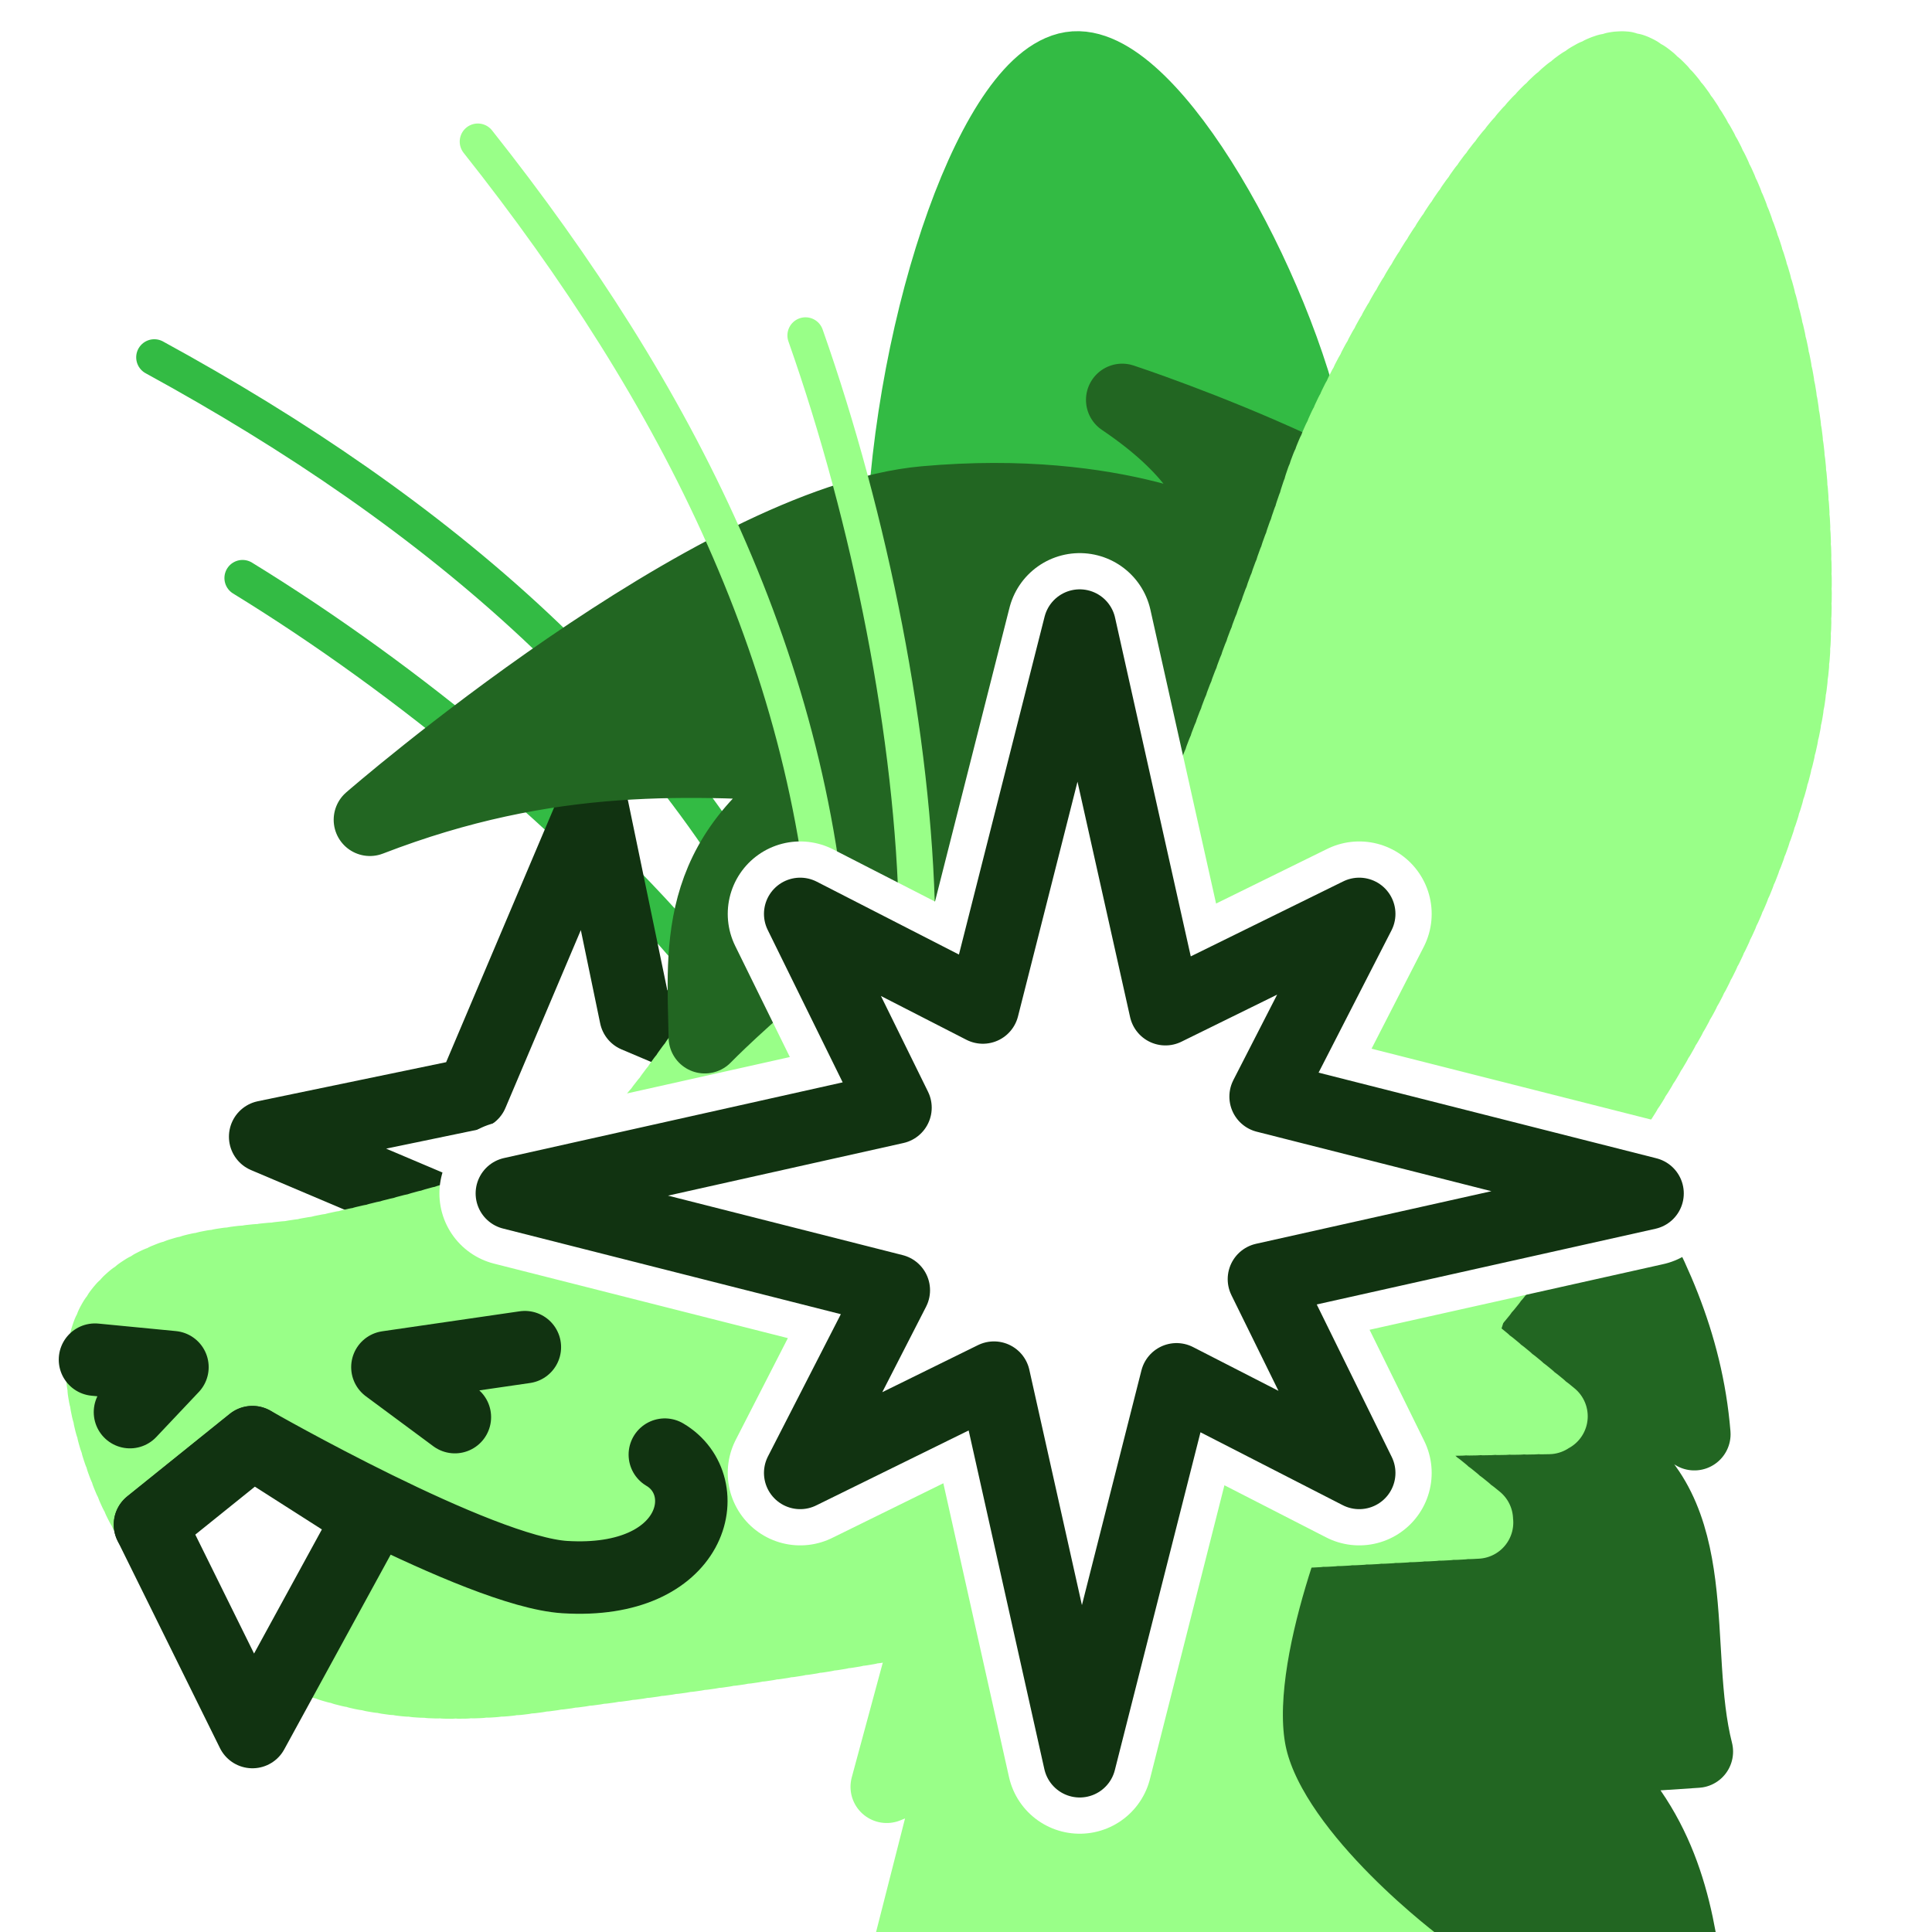 <?xml version="1.0" encoding="UTF-8" standalone="no"?>
<!-- Created with Inkscape (http://www.inkscape.org/) -->

<svg
   version="1.1"
   id="svg824"
   width="1706.667"
   height="1706.667"
   viewBox="0 0 1706.667 1706.667"
   sodipodi:docname="ying_hyper.svg"
   inkscape:version="1.1 (c68e22c387, 2021-05-23)"
   inkscape:export-filename="D:\Pictures\yingmotes\ying_hyper.png"
   inkscape:export-xdpi="72"
   inkscape:export-ydpi="72"
   xmlns:inkscape="http://www.inkscape.org/namespaces/inkscape"
   xmlns:sodipodi="http://sodipodi.sourceforge.net/DTD/sodipodi-0.dtd"
   xmlns="http://www.w3.org/2000/svg"
   xmlns:svg="http://www.w3.org/2000/svg">
  <defs
     id="defs828">
    <filter
       inkscape:collect="always"
       style="color-interpolation-filters:sRGB"
       id="filter6955"
       x="-0.139"
       y="-0.139"
       width="1.278"
       height="1.278">
      <feGaussianBlur
         inkscape:collect="always"
         stdDeviation="31.351"
         id="feGaussianBlur6957" />
    </filter>
  </defs>
  <sodipodi:namedview
     id="namedview826"
     pagecolor="#ffffff"
     bordercolor="#666666"
     borderopacity="1.0"
     inkscape:pageshadow="2"
     inkscape:pageopacity="0.0"
     inkscape:pagecheckerboard="0"
     showgrid="false"
     inkscape:zoom="0.32026963"
     inkscape:cx="220.12702"
     inkscape:cy="1088.1456"
     inkscape:window-width="1920"
     inkscape:window-height="1001"
     inkscape:window-x="-9"
     inkscape:window-y="-9"
     inkscape:window-maximized="1"
     inkscape:current-layer="g7011" />
  <g
     id="layer1"
     inkscape:label="Ying Smug"
     style="display:inline"
     inkscape:groupmode="layer">
    <path
       style="display:inline;fill:#262;stroke:#262;stroke-width:64;stroke-linecap:round;stroke-linejoin:round;-inkscape-stroke:none;paint-order:fill markers stroke;stop-color:#000000"
       d="m 1298.031,865.098 c 70.798,131.454 185.382,239.025 198.706,401.828 -29.438,-19.135 -55.932,-14.719 -79.483,13.247 91.022,54.7 58.514,175.917 81.69,267.15 l -99.353,6.624 c 66.759,58.919 81.773,128.186 90.522,198.706 l -494.507,2.208 c -24.38,-41.481 23.115,-208.563 66.236,-227.044 0,0 3.379,-20.015 -75.353,-9.455 C 1015.23,1271.09 1172.184,1096.186 1298.031,865.098 Z"
       id="path3091"
       sodipodi:nodetypes="cccccccccc"
       inkscape:label="mane" />
    <path
       style="opacity:1;fill:#9f8;fill-opacity:1;stroke:#9f8;stroke-width:64;stroke-linecap:round;stroke-linejoin:round;stroke-miterlimit:4;stroke-dasharray:none;stroke-dashoffset:0;stroke-opacity:1;paint-order:fill markers stroke;stop-color:#000000"
       d="m 848.093,1338.888 -64.785,239.508 62.822,-25.521 -51.043,200.244 459.384,-15.705 c 0,0 -127.607,-94.233 -149.202,-184.539 -21.595,-90.306 51.043,-253.25 51.043,-253.25 z"
       id="path3340"
       inkscape:label="neck" />
    <g
       id="g12988"
       inkscape:label="head"
       inkscape:groupmode="layer">
      <path
         style="display:inline;fill:none;fill-opacity:1;stroke:#3b4;stroke-width:32;stroke-linecap:round;stroke-linejoin:round;stroke-miterlimit:4;stroke-dasharray:none;stroke-dashoffset:0;stroke-opacity:1;paint-order:fill markers stroke;stop-color:#000000"
         d="m 214.247,510.634 c 146.957,90.167 298.173,215.743 401.657,338.766"
         id="path6280-0-6"
         sodipodi:nodetypes="cc"
         inkscape:label="eyelash left small" />
      <path
         style="display:inline;fill:none;fill-opacity:1;stroke:#3b4;stroke-width:32;stroke-linecap:round;stroke-linejoin:round;stroke-miterlimit:4;stroke-dasharray:none;stroke-dashoffset:0;stroke-opacity:1;paint-order:fill markers stroke;stop-color:#000000"
         d="M 136.307,315.67 C 386.364,452.289 592.003,626.13 711.506,872.152"
         id="path6280-3"
         sodipodi:nodetypes="cc"
         inkscape:label="eyelash left big" />
      <path
         style="opacity:1;fill:#3b4;fill-opacity:1;stroke:#3b4;stroke-width:64;stroke-linecap:round;stroke-miterlimit:4;stroke-dasharray:none;stroke-dashoffset:0;stroke-opacity:1;paint-order:fill markers stroke;stop-color:#000000"
         d="m 838.982,834.567 c 0,0 -47.97,-170.623 -41.949,-353.256 6.624,-200.914 83.898,-417.283 152.342,-421.699 68.443,-4.416 178.836,192.083 207.538,331.177 28.702,139.094 -4.416,445.985 -4.416,445.985 z"
         id="path1640"
         inkscape:label="leftear"
         sodipodi:nodetypes="cssscc" />
      <path
         sodipodi:type="star"
         style="display:inline;fill:#ffffff;stroke:#131;stroke-width:109.243;stroke-linecap:round;stroke-linejoin:round;stroke-opacity:1;paint-order:fill markers stroke;stop-color:#000000"
         id="path1030-3"
         inkscape:flatsided="false"
         sodipodi:sides="4"
         sodipodi:cx="986.56647"
         sodipodi:cy="1002.7049"
         sodipodi:r1="493.81824"
         sodipodi:r2="193.07112"
         sodipodi:arg1="1.5707963"
         sodipodi:arg2="1.912337"
         inkscape:rounded="0"
         inkscape:randomized="0"
         transform="matrix(0.586,0,0,0.586,-54.508,416.551)"
         d="m 986.566,1496.523 -64.667,-311.899 -429.151,-181.919 311.899,-64.667 181.919,-429.151 64.667,311.899 429.151,181.919 -311.899,64.667 z" />
      <path
         id="path1148"
         style="display:inline;opacity:1;fill:#9f8;stroke:#9f8;stroke-width:64;stroke-linecap:round;stroke-linejoin:round;stroke-miterlimit:4;stroke-dasharray:6.4, 6.4;stroke-dashoffset:0;stroke-opacity:1;paint-order:fill markers stroke;stop-color:#000000"
         inkscape:label="head"
         d="m 1299.055,1153.559 c 0,0 -0.108,-10.821 -0.951,-28.418 -0.422,-8.799 -1.026,-19.291 -1.895,-30.973 -0.869,-11.681 -2,-24.552 -3.473,-38.105 -1.473,-13.553 -3.289,-27.788 -5.523,-42.201 -2.235,-14.413 -4.889,-29.005 -8.043,-43.268 -1.577,-7.131 -3.279,-14.182 -5.115,-21.086 -1.836,-6.904 -3.807,-13.662 -5.922,-20.213 -2.115,-6.551 -4.373,-12.892 -6.787,-18.963 -2.414,-6.071 -4.983,-11.87 -7.715,-17.334 -2.732,-5.464 -5.935,-10.786 -9.539,-15.961 -3.604,-5.175 -7.611,-10.205 -11.949,-15.084 -4.338,-4.879 -9.007,-9.609 -13.94,-14.186 -4.932,-4.576 -10.126,-8.999 -15.514,-13.266 -5.387,-4.266 -10.967,-8.375 -16.67,-12.324 -5.703,-3.949 -11.53,-7.738 -17.41,-11.363 -11.761,-7.251 -23.737,-13.847 -35.371,-19.76 -11.634,-5.913 -22.926,-11.142 -33.32,-15.66 -10.395,-4.519 -19.891,-8.326 -27.934,-11.395 -16.085,-6.137 -26.354,-9.318 -26.354,-9.318 -106.831,-15.988 -232.175,6.969 -312.625,60.014 -101.267,66.77 -136.887,176.629 -198.707,211.955 -61.82,35.325 -225.2,77.273 -280.396,83.897 -55.196,6.623 -183.25,6.625 -161.172,123.641 22.078,117.016 112.599,282.605 377.541,247.279 264.942,-35.326 313.515,-44.157 536.508,-88.314 22.897,-4.534 53.848,-18.32 86.828,-36.947 l 213.871,-11.428 -92.926,-75.256 c 5.358,-4.84 10.6,-9.718 15.633,-14.637 l 142.076,-2.375 -84.881,-69.668 c 3.481,-6.554 6.481,-13.021 8.627,-19.307 1.052,-3.082 2.033,-6.627 3.047,-9.977 z" />
      <path
         style="display:inline;fill:#262;stroke:#262;stroke-width:64;stroke-linecap:round;stroke-linejoin:round;-inkscape-stroke:none;paint-order:fill markers stroke;stop-color:#000000"
         d="M 880.931,744.045 C 763.916,771.643 622.613,916.257 622.613,916.257 620.953,833.211 611.28,749.437 735.213,677.809 c -124.695,-7.457 -249.288,-15.117 -408.452,46.365 0,0 303.226,-263.622 490.142,-280.397 172.212,-15.455 264.942,37.533 264.942,37.533 -0.192,-45.683 -31.458,-88.259 -90.522,-128.055 0,0 295.852,97.145 333.385,194.291 37.533,97.145 28.702,167.796 28.702,167.796 l -243.752,34.923 c 0,0 -111.711,-33.819 -228.727,-6.221 z"
         id="path1637"
         sodipodi:nodetypes="zcccsccsccz"
         inkscape:label="top hair" />
      <path
         id="path13483"
         style="display:inline;opacity:1;fill:#9f8;stroke:#9f8;stroke-width:64;stroke-linecap:round;stroke-linejoin:round;stroke-miterlimit:4;stroke-dasharray:6.4, 6.4;stroke-dashoffset:0;stroke-opacity:1;paint-order:fill markers stroke;stop-color:#000000"
         inkscape:label="rightear"
         d="m 1432.895,59.611 c -79.483,-10e-7 -239.79,284.87 -267.15,370.92 -24.36,76.614 -98.927,269.491 -120.113,324.15 0,0 10.268,3.181 26.354,9.318 8.042,3.068 17.539,6.876 27.934,11.395 10.395,4.519 21.686,9.747 33.32,15.66 11.634,5.913 23.61,12.509 35.371,19.76 5.88,3.625 11.707,7.414 17.41,11.363 5.703,3.949 11.283,8.058 16.67,12.324 5.387,4.266 10.582,8.689 15.514,13.266 4.932,4.576 9.602,9.306 13.94,14.186 4.338,4.879 8.345,9.909 11.949,15.084 3.604,5.175 6.807,10.497 9.539,15.961 2.732,5.464 5.301,11.263 7.715,17.334 2.414,6.071 4.672,12.412 6.787,18.963 2.115,6.551 4.086,13.309 5.922,20.213 1.836,6.904 3.538,13.955 5.115,21.086 3.154,14.263 5.808,28.854 8.043,43.268 2.235,14.414 4.051,28.648 5.523,42.201 1.473,13.553 2.604,26.424 3.473,38.105 0.869,11.681 1.473,22.174 1.895,30.973 0.843,17.597 0.951,28.418 0.951,28.418 C 1395.917,1036.026 1576.365,788.555 1585.234,565.209 1597.378,259.422 1484.437,59.611 1432.895,59.611 Z" />
      <g
         id="g13003"
         inkscape:label="face">
        <path
           style="opacity:1;fill:none;fill-opacity:1;stroke:#131;stroke-width:64;stroke-linecap:round;stroke-linejoin:round;stroke-miterlimit:4;stroke-dasharray:none;stroke-dashoffset:0;stroke-opacity:1;paint-order:fill markers stroke;stop-color:#000000"
           d="m 83.898,1201.07 68.443,6.623 -37.533,39.741"
           id="path2163"
           inkscape:label="left nostril" />
        <path
           style="opacity:1;fill:none;fill-opacity:1;stroke:#131;stroke-width:64;stroke-linecap:round;stroke-linejoin:round;stroke-miterlimit:4;stroke-dasharray:none;stroke-dashoffset:0;stroke-opacity:1;paint-order:fill markers stroke;stop-color:#000000"
           d="m 401.828,1251.85 -59.612,-44.157 121.432,-17.663"
           id="path2198"
           inkscape:label="right nostril" />
        <path
           style="opacity:1;fill:none;fill-opacity:1;stroke:#131;stroke-width:64;stroke-linecap:round;stroke-linejoin:round;stroke-miterlimit:4;stroke-dasharray:none;stroke-dashoffset:0;stroke-opacity:1;paint-order:fill markers stroke;stop-color:#000000"
           d="m 132.471,1346.787 90.522,-72.859 c 0,0 199.901,114.502 275.981,119.224 115.267,7.153 134.856,-80.807 88.314,-108.184"
           id="path2200"
           sodipodi:nodetypes="ccsc"
           inkscape:label="mouf" />
        <path
           style="opacity:1;fill:#ffffff;fill-opacity:1;stroke:#131;stroke-width:64;stroke-linecap:round;stroke-linejoin:round;stroke-miterlimit:4;stroke-dasharray:none;stroke-dashoffset:0;stroke-opacity:1;paint-order:fill markers stroke;stop-color:#000000"
           d="m 222.993,1530.039 -90.522,-183.251 90.522,-72.859 103.769,66.235 z"
           id="path2202"
           sodipodi:nodetypes="ccccc"
           inkscape:label="toof" />
      </g>
      <path
         style="opacity:1;fill:none;fill-opacity:1;stroke:#9f8;stroke-width:32;stroke-linecap:round;stroke-linejoin:round;stroke-miterlimit:4;stroke-dasharray:none;stroke-dashoffset:0;stroke-opacity:1;paint-order:fill markers stroke;stop-color:#000000"
         d="M 422.098,125.101 C 599.1,348.402 720.689,588.661 734.815,861.807"
         id="path6280"
         sodipodi:nodetypes="cc"
         inkscape:label="eyelash right big" />
      <path
         style="display:inline;fill:none;fill-opacity:1;stroke:#9f8;stroke-width:32;stroke-linecap:round;stroke-linejoin:round;stroke-miterlimit:4;stroke-dasharray:none;stroke-dashoffset:0;stroke-opacity:1;paint-order:fill markers stroke;stop-color:#000000"
         d="m 711.568,296.293 c 57.336,162.601 95.675,355.385 98.55,516.119"
         id="path6280-0"
         sodipodi:nodetypes="cc"
         inkscape:label="eyelash right small" />
      <g
         id="g7011"
         transform="translate(12.489,24.979)">
        <path
           id="path1030"
           style="font-variation-settings:normal;opacity:1;fill:#ffffff;fill-opacity:1;stroke:#ffffff;stroke-width:128;stroke-linecap:round;stroke-linejoin:round;stroke-miterlimit:4;stroke-dasharray:none;stroke-dashoffset:0;stroke-opacity:1;paint-order:fill markers stroke;filter:url(#filter6955);stop-color:#000000;stop-opacity:1"
           d="m 941.293,527.622 -85.54,337.407 -161.378,-82.701 84.186,171.177 -338.893,75.739 337.407,85.54 -82.701,161.376 171.177,-84.184 75.741,338.893 85.537,-337.41 161.378,82.701 -84.186,-171.177 338.893,-75.739 -337.407,-85.537 82.701,-161.378 -171.177,84.186 z" />
        <path
           id="path6931"
           style="font-variation-settings:normal;opacity:1;vector-effect:none;fill:#ffffff;fill-opacity:1;stroke:#131;stroke-width:64;stroke-linecap:round;stroke-linejoin:round;stroke-miterlimit:4;stroke-dasharray:none;stroke-dashoffset:0;stroke-opacity:1;-inkscape-stroke:none;paint-order:fill markers stroke;stop-color:#000000;stop-opacity:1"
           d="m 941.293,527.622 -85.54,337.407 -161.378,-82.701 84.186,171.177 -338.893,75.739 337.407,85.54 -82.701,161.376 171.177,-84.184 75.741,338.893 85.537,-337.41 161.378,82.701 -84.186,-171.177 338.893,-75.739 -337.407,-85.537 82.701,-161.378 -171.177,84.186 z" />
      </g>
    </g>
  </g>
</svg>
